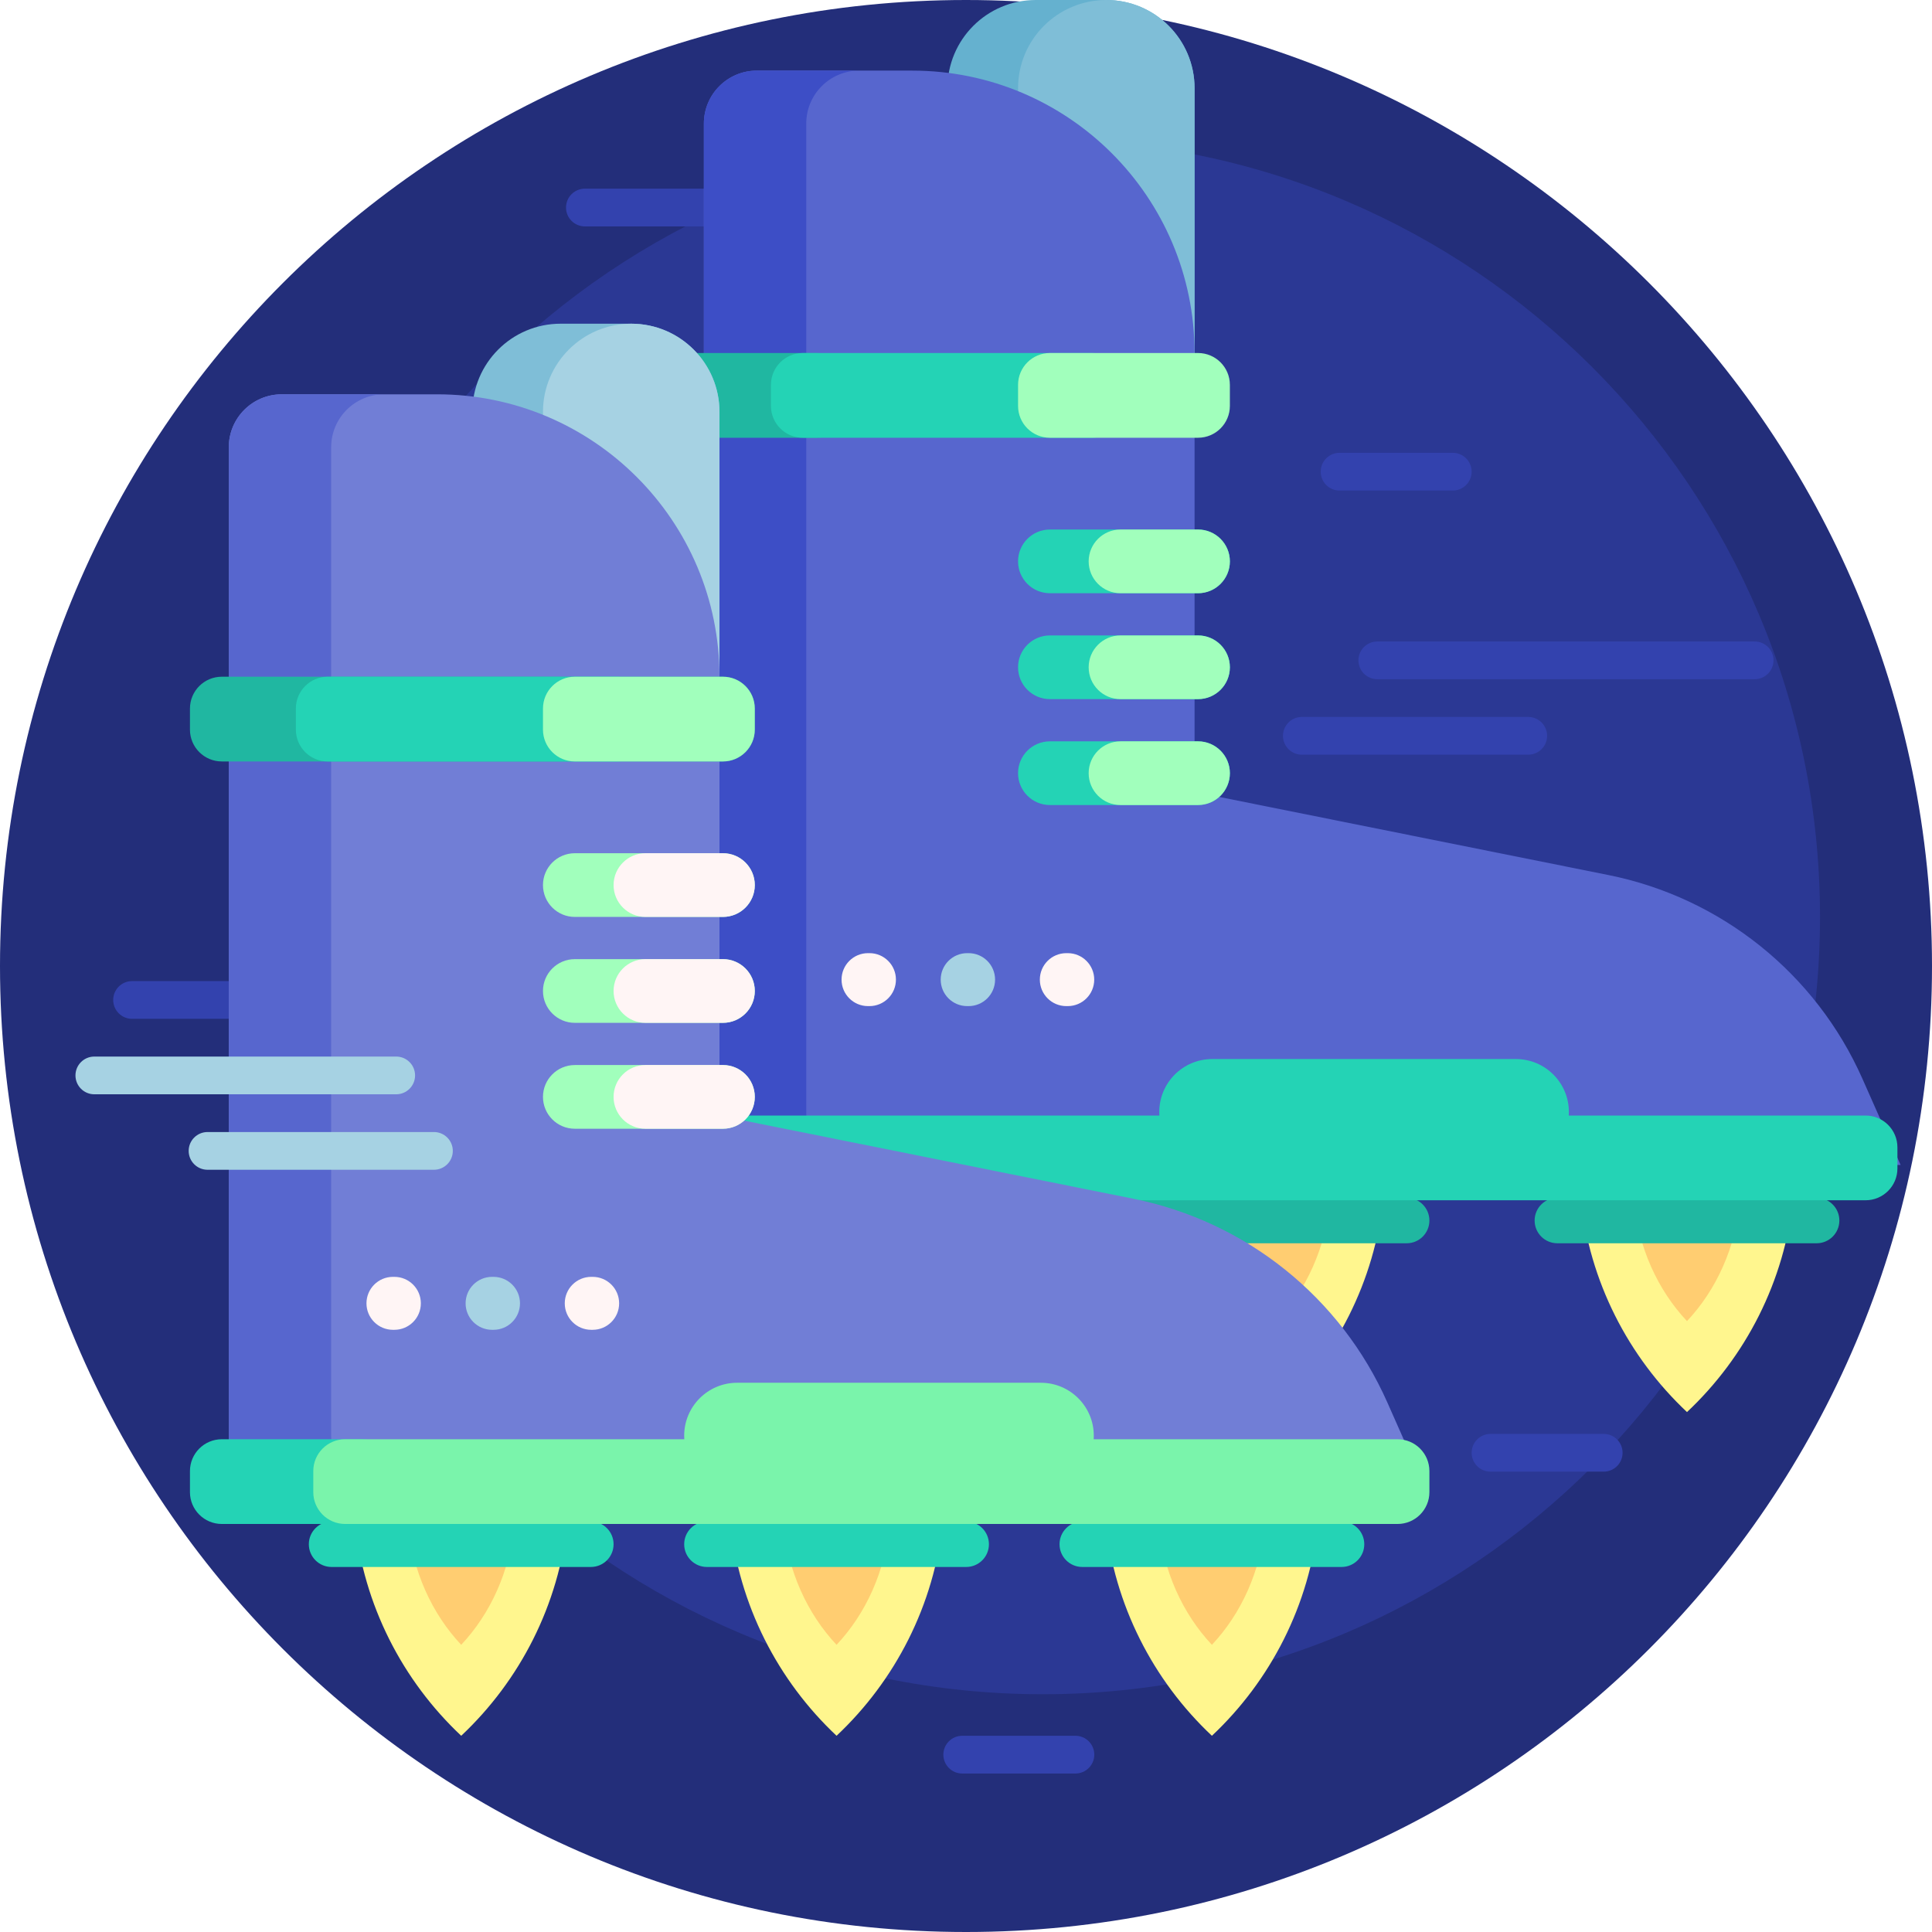 <svg id="Capa_1" enable-background="new 0 0 512 512" height="512" viewBox="0 0 512 512" width="512" xmlns="http://www.w3.org/2000/svg"><g><path d="m512 256c0 141.385-114.615 256-256 256s-256-114.615-256-256 114.615-256 256-256 256 114.615 256 256z" fill="#232e7a"/><path d="m482.321 242.993c0 113.771-92.229 206-206 206s-206-92.229-206-206 92.229-206 206-206 206 92.23 206 206z" fill="#2b3894"/><path d="m100 265c0 2.761-2.239 5-5 5h-60c-2.761 0-5-2.239-5-5s2.239-5 5-5h60c2.761 0 5 2.239 5 5zm185 195h-30c-2.761 0-5 2.239-5 5s2.239 5 5 5h30c2.761 0 5-2.239 5-5s-2.239-5-5-5zm70-330h30c2.761 0 5-2.239 5-5s-2.239-5-5-5h-30c-2.761 0-5 2.239-5 5s2.239 5 5 5zm-140-80h-60c-2.761 0-5 2.239-5 5s2.239 5 5 5h60c2.761 0 5-2.239 5-5s-2.239-5-5-5zm195 145c0-2.761-2.239-5-5-5h-60c-2.761 0-5 2.239-5 5s2.239 5 5 5h60c2.761 0 5-2.239 5-5zm55-25h-100c-2.761 0-5 2.239-5 5s2.239 5 5 5h100c2.761 0 5-2.239 5-5s-2.239-5-5-5zm-40 210h-30c-2.761 0-5 2.239-5 5s2.239 5 5 5h30c2.761 0 5-2.239 5-5s-2.239-5-5-5z" fill="#3342ae"/><path d="m316.573 23.388v74.76c0 12.917-10.471 23.388-23.388 23.388h-18.711c-12.917 0-23.388-10.471-23.388-23.388v-74.76c0-12.917 10.471-23.388 23.388-23.388h18.711c12.917 0 23.388 10.471 23.388 23.388z" fill="#65b1cf"/><path d="m316.573 23.388v74.76c0 12.917-10.471 23.388-23.388 23.388-12.917 0-23.388-10.471-23.388-23.388v-74.76c-.001-12.917 10.471-23.388 23.388-23.388 12.917 0 23.388 10.471 23.388 23.388z" fill="#7fbed7"/><path d="m503.681 308.728h-317.148v-275.984c0-7.75 6.283-14.033 14.033-14.033h41.164c41.335 0 74.843 33.508 74.843 74.843v116.332l109.66 22.005c29.884 5.997 54.994 26.135 67.336 54.005z" fill="#5766ce"/><path d="m227.697 308.728h-27.131c-7.75 0-14.033-6.283-14.033-14.033v-261.951c0-7.75 6.283-14.033 14.033-14.033h27.131c-7.75 0-14.033 6.283-14.033 14.033v261.951c0 7.75 6.283 14.033 14.033 14.033z" fill="#3d4ec6"/><path d="m310.23 317.272h56.39c-2.288 22.375-12.681 42.351-28.195 56.943-15.514-14.592-25.907-34.568-28.195-56.943zm108.645 0c2.288 22.375 12.681 42.351 28.195 56.943 15.514-14.593 25.907-34.568 28.195-56.943z" fill="#fff68e"/><path d="m352.503 317.968c-1.142 12.629-6.332 23.904-14.079 32.141-7.747-8.237-12.936-19.512-14.079-32.141zm80.488 0c1.142 12.629 6.332 23.904 14.079 32.141 7.747-8.237 12.936-19.512 14.079-32.141z" fill="#ffcd71"/><path d="m378.806 323.455c0 3.328-2.698 6.026-6.026 6.026h-68.71c-3.328 0-6.026-2.698-6.026-6.026s2.698-6.026 6.026-6.026h68.71c3.328-.001 6.026 2.697 6.026 6.026zm102.619-6.027h-68.71c-3.328 0-6.026 2.698-6.026 6.026s2.698 6.026 6.026 6.026h68.71c3.328 0 6.026-2.698 6.026-6.026s-2.698-6.026-6.026-6.026z" fill="#20b7a1"/><path d="m216.404 116.007h-31.723c-4.661 0-8.439-3.778-8.439-8.439v-5.575c0-4.661 3.778-8.439 8.439-8.439h31.723c4.661 0 8.439 3.778 8.439 8.439v5.575c0 4.661-3.778 8.439-8.439 8.439z" fill="#20b7a1"/><g fill="#24d3b5"><path d="m297.862 101.993v5.575c0 4.661-3.778 8.439-8.439 8.439h-76.676c-4.661 0-8.439-3.778-8.439-8.439v-5.575c0-4.661 3.778-8.439 8.439-8.439h76.676c4.661 0 8.439 3.778 8.439 8.439z"/><path d="m325.929 148.77c0 4.661-3.778 8.439-8.439 8.439h-39.254c-4.661 0-8.439-3.778-8.439-8.439 0-4.661 3.778-8.439 8.439-8.439h39.254c4.66 0 8.439 3.778 8.439 8.439zm-8.439 19.627h-39.254c-4.661 0-8.439 3.778-8.439 8.439s3.778 8.439 8.439 8.439h39.254c4.661 0 8.439-3.778 8.439-8.439s-3.779-8.439-8.439-8.439zm0 28.066h-39.254c-4.661 0-8.439 3.778-8.439 8.439s3.778 8.439 8.439 8.439h39.254c4.661 0 8.439-3.778 8.439-8.439s-3.779-8.439-8.439-8.439z"/><path d="m502.837 304.069v5.575c0 4.661-3.778 8.439-8.439 8.439h-309.716c-4.661 0-8.439-3.778-8.439-8.439v-5.575c0-4.661 3.778-8.439 8.439-8.439h122.567c-.02-.309-.031-.621-.031-.936 0-7.75 6.283-14.033 14.033-14.033h80.487c7.75 0 14.033 6.283 14.033 14.033 0 .314-.01.626-.031.936h78.658c4.661 0 8.439 3.778 8.439 8.439z"/></g><path d="m190.671 109.173v74.133c0 12.917-10.471 23.388-23.388 23.388h-18.711c-12.917 0-23.388-10.471-23.388-23.388v-74.133c0-12.917 10.471-23.388 23.388-23.388h18.711c12.917 0 23.388 10.471 23.388 23.388z" fill="#7fbed7"/><path d="m190.671 109.173v74.133c0 12.917-10.471 23.388-23.388 23.388-12.917 0-23.388-10.471-23.388-23.388v-74.133c0-12.917 10.471-23.388 23.388-23.388 12.917 0 23.388 10.471 23.388 23.388z" fill="#a6d2e3"/><path d="m377.779 394.512h-317.148v-275.983c0-7.75 6.283-14.033 14.033-14.033h41.164c41.335 0 74.843 33.508 74.843 74.843v116.331l109.66 22.005c29.884 5.997 54.994 26.135 67.336 54.005z" fill="#717ed6"/><path d="m101.795 394.512h-27.131c-7.75 0-14.033-6.283-14.033-14.033v-261.95c0-7.75 6.283-14.033 14.033-14.033h27.131c-7.75 0-14.033 6.283-14.033 14.033v261.951c0 7.749 6.283 14.032 14.033 14.032z" fill="#5766ce"/><path d="m94.029 403.057h56.39c-2.288 22.375-12.681 42.351-28.195 56.943-15.514-14.593-25.907-34.568-28.195-56.943zm127.667 56.943c15.514-14.593 25.907-34.568 28.195-56.943h-56.39c2.288 22.375 12.681 42.35 28.195 56.943zm71.277-56.943c2.288 22.375 12.681 42.351 28.195 56.943 15.514-14.593 25.907-34.568 28.195-56.943z" fill="#fff68e"/><path d="m136.302 403.753c-1.142 12.629-6.332 23.904-14.079 32.141-7.747-8.237-12.936-19.512-14.079-32.141zm71.315 0c1.142 12.629 6.332 23.904 14.079 32.141 7.747-8.237 12.936-19.512 14.079-32.141zm99.472 0c1.142 12.629 6.332 23.904 14.079 32.141 7.747-8.237 12.936-19.512 14.079-32.141z" fill="#ffcd71"/><path d="m162.605 409.24c0 3.328-2.698 6.026-6.026 6.026h-68.71c-3.328 0-6.026-2.698-6.026-6.026s2.698-6.026 6.026-6.026h68.71c3.328-.001 6.026 2.697 6.026 6.026zm93.446-6.027h-68.71c-3.328 0-6.026 2.698-6.026 6.026s2.698 6.026 6.026 6.026h68.71c3.328 0 6.026-2.698 6.026-6.026s-2.698-6.026-6.026-6.026zm99.472 0h-68.71c-3.328 0-6.026 2.698-6.026 6.026s2.698 6.026 6.026 6.026h68.71c3.328 0 6.026-2.698 6.026-6.026s-2.698-6.026-6.026-6.026z" fill="#24d3b5"/><path d="m104.323 389.854v5.575c0 4.661-3.778 8.439-8.439 8.439h-37.105c-4.661 0-8.439-3.778-8.439-8.439v-5.575c0-4.661 3.778-8.439 8.439-8.439h37.105c4.661 0 8.439 3.778 8.439 8.439z" fill="#24d3b5"/><path d="m191.588 201.791h-132.809c-4.661 0-8.439-3.778-8.439-8.439v-5.575c0-4.661 3.778-8.439 8.439-8.439h132.808c4.661 0 8.439 3.778 8.439 8.439v5.575c.001 4.661-3.778 8.439-8.438 8.439z" fill="#20b7a1"/><path d="m163.521 201.791h-76.675c-4.661 0-8.439-3.778-8.439-8.439v-5.575c0-4.661 3.778-8.439 8.439-8.439h76.676c4.661 0 8.439 3.778 8.439 8.439v5.575c-.001 4.661-3.779 8.439-8.44 8.439z" fill="#24d3b5"/><path d="m325.929 101.993v5.575c0 4.661-3.778 8.439-8.439 8.439h-39.254c-4.661 0-8.439-3.778-8.439-8.439v-5.575c0-4.661 3.778-8.439 8.439-8.439h39.254c4.66 0 8.439 3.778 8.439 8.439zm0 74.843c0 4.661-3.778 8.439-8.439 8.439h-20.544c-4.661 0-8.439-3.778-8.439-8.439s3.778-8.439 8.439-8.439h20.544c4.66 0 8.439 3.778 8.439 8.439zm-8.439 19.627h-20.544c-4.661 0-8.439 3.778-8.439 8.439s3.778 8.439 8.439 8.439h20.544c4.661 0 8.439-3.778 8.439-8.439s-3.779-8.439-8.439-8.439zm0-56.132h-20.544c-4.661 0-8.439 3.778-8.439 8.439 0 4.661 3.778 8.439 8.439 8.439h20.544c4.661 0 8.439-3.778 8.439-8.439 0-4.661-3.779-8.439-8.439-8.439zm-117.463 53.022v-5.575c0-4.661-3.778-8.439-8.439-8.439h-39.254c-4.661 0-8.439 3.778-8.439 8.439v5.575c0 4.661 3.778 8.439 8.439 8.439h39.254c4.66-.001 8.439-3.779 8.439-8.439z" fill="#a1ffbc"/><path d="m143.894 234.554c0-4.661 3.778-8.439 8.439-8.439h39.254c4.661 0 8.439 3.778 8.439 8.439s-3.778 8.439-8.439 8.439h-39.254c-4.66 0-8.439-3.778-8.439-8.439zm47.694 47.694h-39.254c-4.661 0-8.439 3.778-8.439 8.439s3.778 8.439 8.439 8.439h39.254c4.661 0 8.439-3.778 8.439-8.439s-3.779-8.439-8.439-8.439zm0-28.066h-39.254c-4.661 0-8.439 3.778-8.439 8.439s3.778 8.439 8.439 8.439h39.254c4.661 0 8.439-3.778 8.439-8.439s-3.779-8.439-8.439-8.439z" fill="#a1ffbc"/><path d="m378.806 389.854v5.575c0 4.661-3.778 8.439-8.439 8.439h-278.905c-4.661 0-8.439-3.778-8.439-8.439v-5.575c0-4.661 3.778-8.439 8.439-8.439h89.884c-.02-.309-.031-.621-.031-.936 0-7.75 6.283-14.033 14.033-14.033h80.487c7.75 0 14.033 6.283 14.033 14.033 0 .314-.01.626-.031.936h80.529c4.662 0 8.44 3.778 8.44 8.439z" fill="#7af4ab"/><path d="m256.689 266.628h-.378c-3.875 0-7.017-3.141-7.017-7.017 0-3.875 3.141-7.017 7.017-7.017h.378c3.875 0 7.017 3.141 7.017 7.017-.001 3.876-3.142 7.017-7.017 7.017zm-118.886 78.769c0-3.875-3.141-7.017-7.017-7.017h-.378c-3.875 0-7.017 3.141-7.017 7.017 0 3.875 3.141 7.017 7.017 7.017h.378c3.876-.001 7.017-3.142 7.017-7.017zm-32.803-55.397h-80c-2.761 0-5-2.239-5-5s2.239-5 5-5h80c2.761 0 5 2.239 5 5s-2.239 5-5 5zm10 10h-60c-2.761 0-5 2.239-5 5s2.239 5 5 5h60c2.761 0 5-2.239 5-5s-2.239-5-5-5z" fill="#a6d2e3"/><path d="m230.414 266.628h-.378c-3.875 0-7.017-3.141-7.017-7.017 0-3.875 3.141-7.017 7.017-7.017h.378c3.875 0 7.017 3.141 7.017 7.017 0 3.876-3.142 7.017-7.017 7.017zm59.566-7.016c0-3.875-3.141-7.017-7.017-7.017h-.378c-3.875 0-7.017 3.141-7.017 7.017 0 3.875 3.141 7.017 7.017 7.017h.378c3.876-.001 7.017-3.142 7.017-7.017zm-178.451 85.785c0-3.875-3.141-7.017-7.017-7.017h-.378c-3.875 0-7.017 3.141-7.017 7.017 0 3.875 3.141 7.017 7.017 7.017h.378c3.875-.001 7.017-3.142 7.017-7.017zm52.549 0c0-3.875-3.141-7.017-7.017-7.017h-.378c-3.875 0-7.017 3.141-7.017 7.017 0 3.875 3.141 7.017 7.017 7.017h.378c3.876-.001 7.017-3.142 7.017-7.017zm35.949-82.776c0-4.661-3.778-8.439-8.439-8.439h-20.544c-4.661 0-8.439 3.778-8.439 8.439s3.778 8.439 8.439 8.439h20.544c4.66 0 8.439-3.779 8.439-8.439zm-37.422-28.067c0 4.661 3.778 8.439 8.439 8.439h20.544c4.661 0 8.439-3.778 8.439-8.439s-3.778-8.439-8.439-8.439h-20.544c-4.661 0-8.439 3.779-8.439 8.439zm37.422 56.133c0-4.661-3.778-8.439-8.439-8.439h-20.544c-4.661 0-8.439 3.778-8.439 8.439s3.778 8.439 8.439 8.439h20.544c4.66 0 8.439-3.779 8.439-8.439z" fill="#fff5f5"/></g></svg>